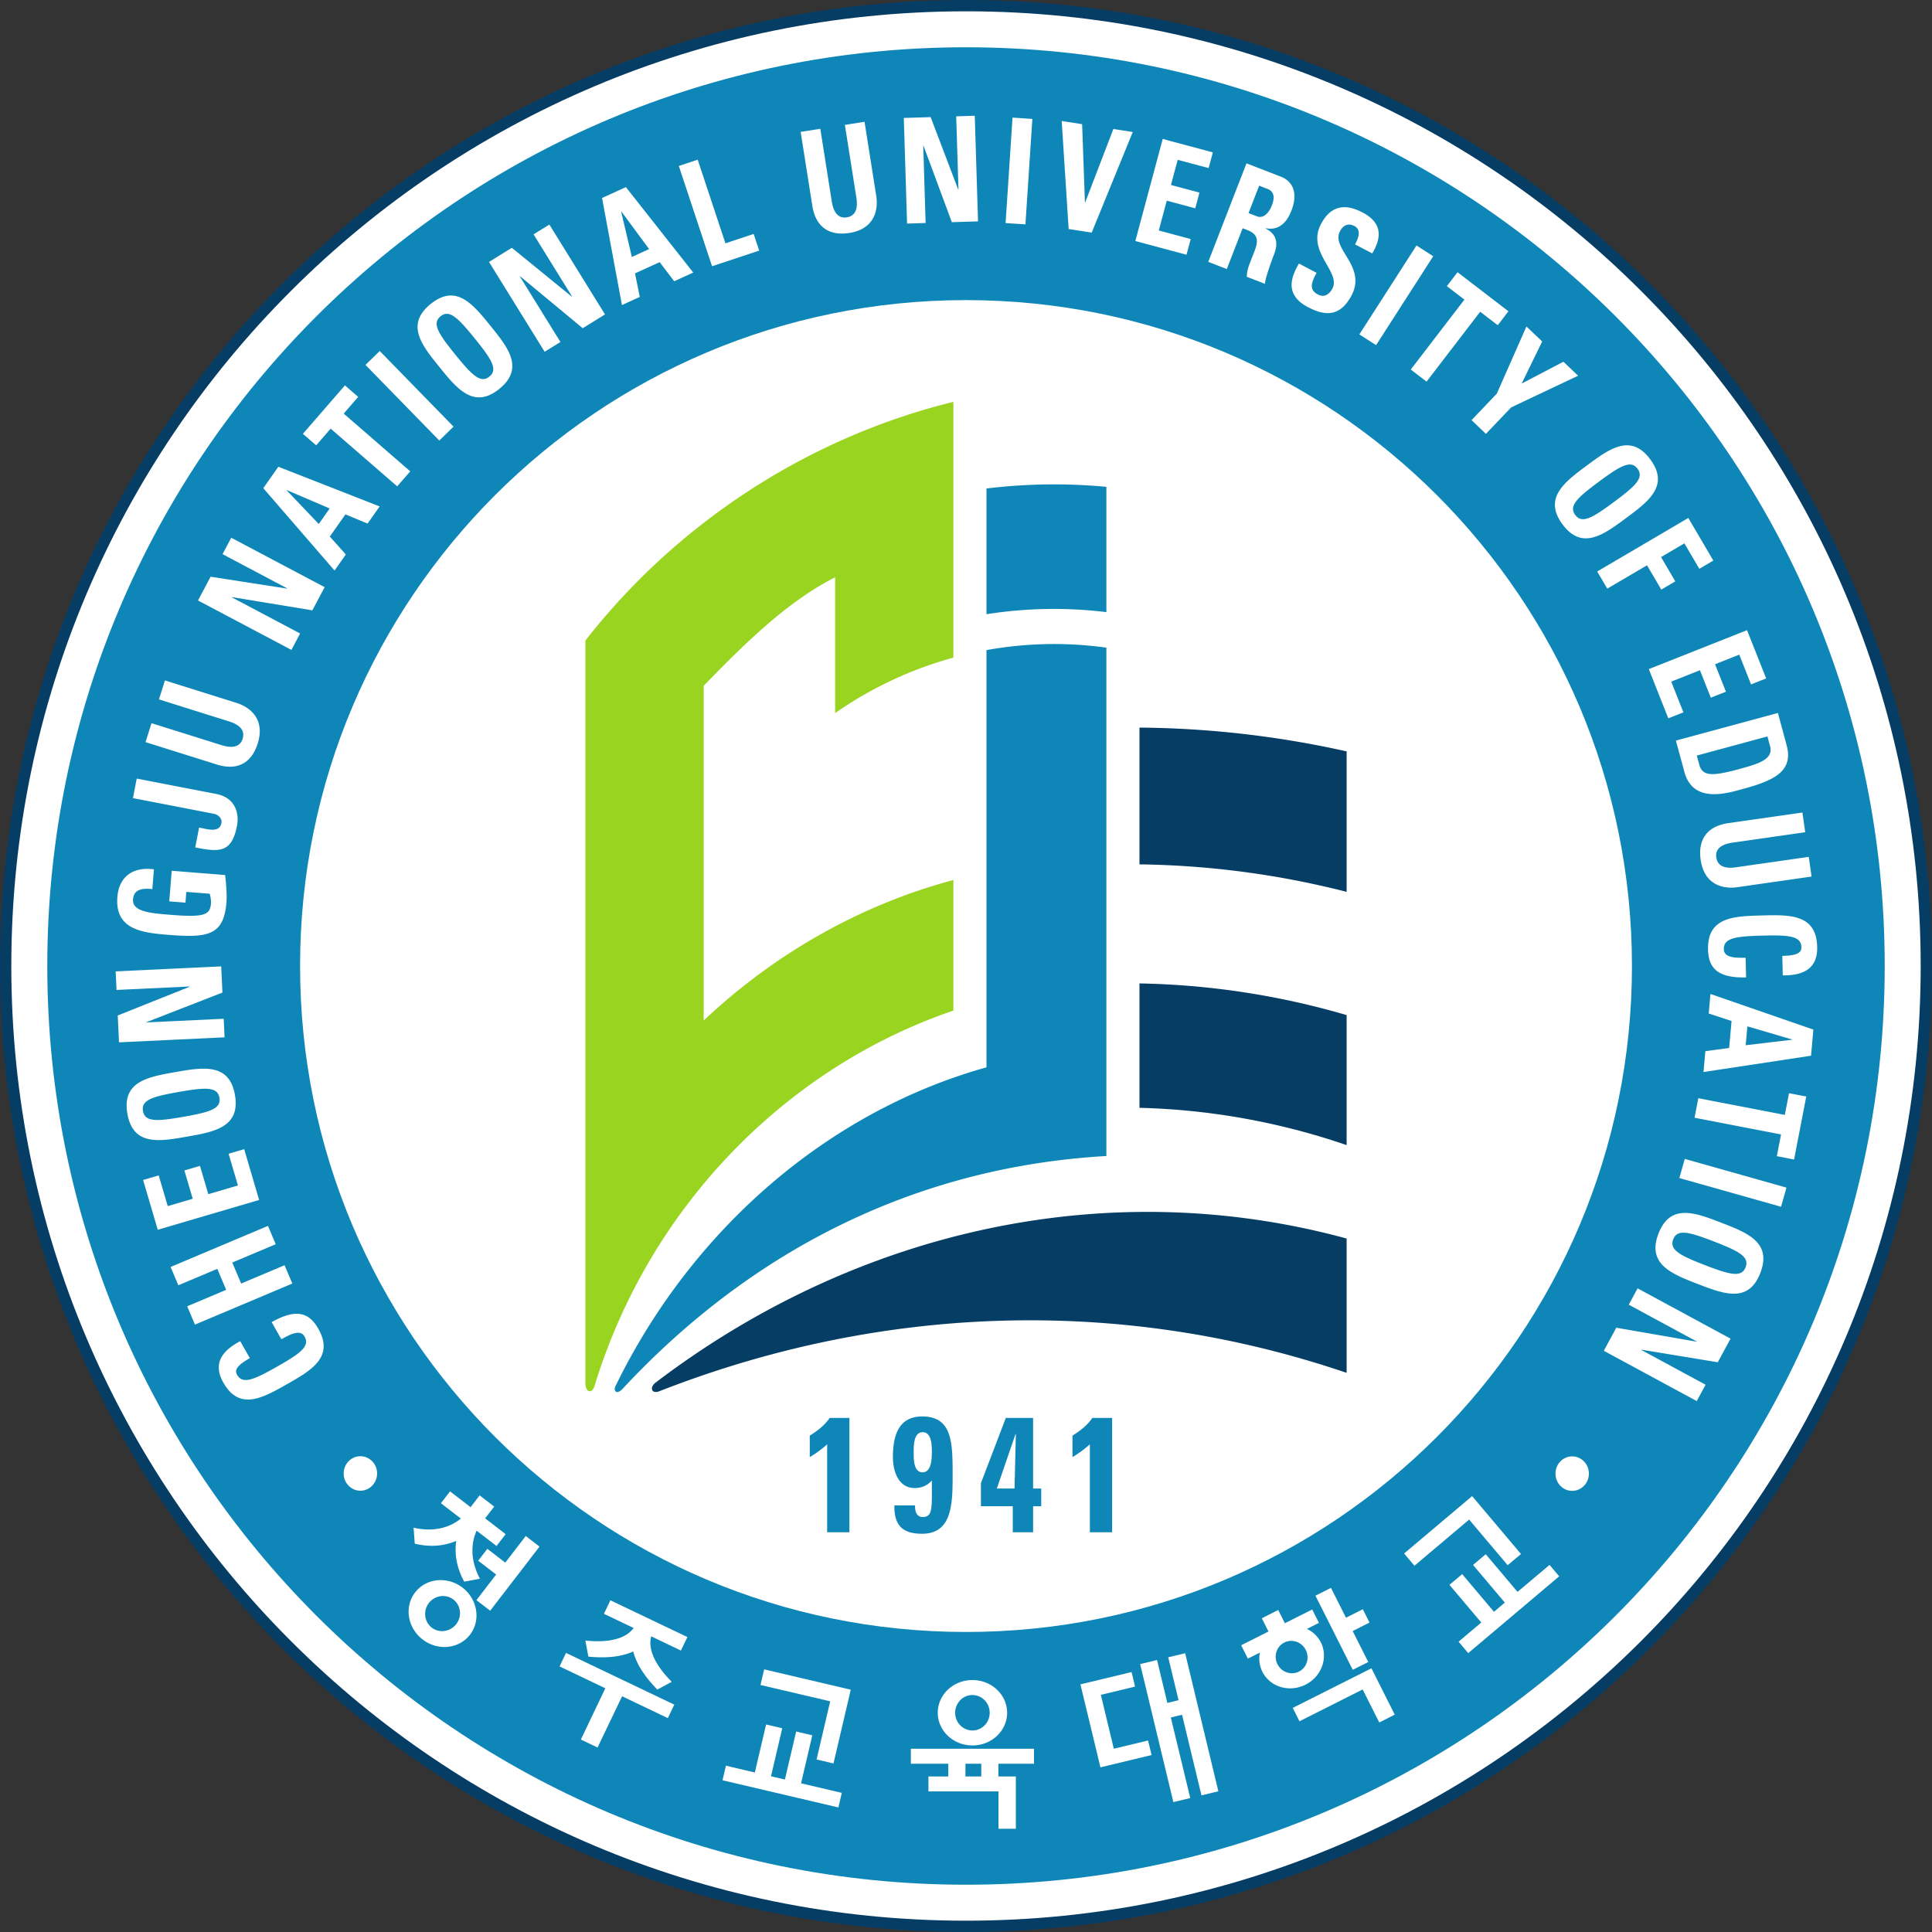 <svg xmlns="http://www.w3.org/2000/svg" width="164.422mm" height="164.422mm" viewBox="0 0 164.422 164.422"><rect x="0" y="0" width="164.422" height="164.422" fill="#333333" stroke="none"/><path d="M185.711 168.111c0 45.14-36.594 81.732-81.73 81.732-45.139 0-81.73-36.592-81.73-81.732 0-45.137 36.591-81.728 81.73-81.728 45.136 0 81.73 36.591 81.73 81.728z" style="fill:#fff;stroke:#063d64;stroke-width:.963;stroke-linecap:butt;stroke-linejoin:miter;stroke-miterlimit:4;stroke-dasharray:none;stroke-opacity:1" transform="translate(-21.77 -85.902)"/><path d="M103.978 224.79c-31.299 0-56.67-25.374-56.67-56.676 0-31.301 25.371-56.671 56.67-56.671 31.305 0 56.678 25.37 56.678 56.67 0 31.303-25.373 56.678-56.678 56.678zm0-134.865c-43.177 0-78.184 35.005-78.184 78.189 0 43.184 35.007 78.187 78.184 78.187 43.188 0 78.191-35.003 78.191-78.187s-35.003-78.189-78.191-78.189" style="fill:#0e87b8;fill-opacity:1;fill-rule:nonzero;stroke:none;stroke-width:.133" transform="translate(-21.77 -85.902)"/><path d="M118.744 147.823v11.641a74.847 74.847 0 0 1 17.63 2.34v-11.956a83.846 83.846 0 0 0-17.63-2.025M118.744 169.596v10.587a58.724 58.724 0 0 1 17.63 3.173V172.29a66.955 66.955 0 0 0-17.63-2.694M77.499 203.617s-.392.338-.189.637c.134.197.513.072.513.072 18.564-7.283 39.02-8.231 58.551-1.589v-11.43c-20.322-5.54-41.75-.737-58.875 12.31" style="fill:#063d64;fill-opacity:1;fill-rule:nonzero;stroke:none;stroke-width:.133" transform="translate(-21.77 -85.902)"/><path d="M115.928 137.997v-10.663a47.401 47.401 0 0 0-10.205.142v10.698a36.85 36.85 0 0 1 10.205-.177M105.723 141.23v35.507c-13.5 3.768-25.08 13.817-31.564 27.112 0 0-.183.308.023.48.204.174.566-.224.566-.224 10.934-11.75 24.908-18.89 41.18-19.82V141.02a32.241 32.241 0 0 0-10.206.21" style="fill:#0e87b8;fill-opacity:1;fill-rule:nonzero;stroke:none;stroke-width:.133" transform="translate(-21.77 -85.902)"/><path d="M102.908 141.867v-21.764c-12.543 3.077-23.632 10.456-31.32 20.318v63.254s.023.628.367.628.457-.598.457-.598c4.679-15.137 16.276-26.955 30.496-31.796v-11.115c-7.985 2.142-15.25 6.301-21.25 11.96v-28.488c3.27-3.368 7.063-7.165 11.186-9.232v11.553a32.83 32.83 0 0 1 10.064-4.72" style="fill:#99d420;fill-opacity:1;fill-rule:nonzero;stroke:none;stroke-width:.133" transform="translate(-21.77 -85.902)"/><path d="m122.07 230.596-.953.232-.877-3.651-1.439.346 2.828 11.745 1.436-.344-1.653-6.857.956-.23 1.652 6.856 1.438-.343-2.825-11.75-1.44.345.878 3.651M115.422 236.312l4.353-1.05-.3-1.236-2.915.701-1.103-4.588 2.912-.7-.295-1.237-4.355 1.046 1.703 7.064M90.9 233.585l-1.372-.322-.959 4.084-1.183-.275.956-4.087-1.373-.321-.958 4.086-2.462-.58-.291 1.24 9.863 2.313.29-1.24-3.467-.814.956-4.084" style="fill:#fff;fill-opacity:1;fill-rule:nonzero;stroke:none;stroke-width:.133" transform="translate(-21.77 -85.902)"/><path d="m91.265 235.642 1.439.337 1.47-6.276-7.37-1.73-.313 1.33 5.932 1.389-1.158 4.95M150.08 219.108l1.133-.952-4.158-4.928-5.79 4.883.88 1.043 4.655-3.929 3.28 3.883" style="fill:#fff;fill-opacity:1;fill-rule:nonzero;stroke:none;stroke-width:.133" transform="translate(-21.77 -85.902)"/><path d="m150.919 221.378-2.706-3.204-1.08.912 2.705 3.204-.924.784-2.707-3.207-1.082.911 2.708 3.207-1.932 1.631.823.973 7.74-6.535-.821-.97-2.724 2.294M64.77 218.89l-1.524-1.175-.778 1.01 1.527 1.176-1.679 2.181 1.171.9 4.198-5.457-1.172-.901-1.743 2.266" style="fill:#fff;fill-opacity:1;fill-rule:nonzero;stroke:none;stroke-width:.133" transform="translate(-21.77 -85.902)"/><path d="m61.278 220.508 1.336-.248c-.963-1.831-.647-3.275-.282-4.091l1.694 1.304.778-1.008-1.747-1.345.772-1.001-1.24-.953-.771 1.002-1.747-1.343-.777 1.01 1.7 1.306c-.695.561-2.01 1.236-4.026.774l.1 1.356c1.434.358 2.617.153 3.528-.231-.136.98-.03 2.177.682 3.468M58.515 224.42c-.643-.495-.752-1.432-.248-2.092.51-.662 1.445-.793 2.087-.3.643.496.754 1.433.246 2.09-.508.662-1.443.798-2.085.302zm2.618-3.403c-1.294-.994-3.1-.81-4.035.409-.939 1.22-.651 3.008.638 4.003 1.294.994 3.1.81 4.035-.407.937-1.218.649-3.01-.638-4.005M105.28 237.085h-1.346v-1.08h1.347zm-5.993-1.08h3.188v1.08h-1.69v1.273h5.96v3.179h1.478v-4.452h-1.487v-1.08h3.032v-1.275h-10.48v1.275M104.528 230.158c.813 0 1.47.675 1.47 1.509 0 .833-.657 1.506-1.47 1.506s-1.469-.673-1.469-1.506c0-.834.656-1.51 1.47-1.51zm0 4.29c1.63 0 2.952-1.245 2.952-2.781 0-1.539-1.322-2.784-2.952-2.784-1.628 0-2.949 1.245-2.949 2.784 0 1.536 1.32 2.78 2.95 2.78M135.042 221.039l-1.321.664 3.174 6.307 1.32-.662-1.326-2.636 1.432-.722-.57-1.134-1.431.722-1.278-2.54M132.362 232.391l5.376-2.707 1.414 2.808 1.317-.665-1.982-3.944-6.698 3.37.573 1.138M130.489 227.532c-.345-.68-.084-1.505.583-1.843.665-.332 1.483-.052 1.824.63.345.684.086 1.51-.58 1.844-.665.335-1.484.055-1.827-.631zm3.692-1.856a2.513 2.513 0 0 0-1.187-1.145l1.023-.514-.571-1.138-2.327 1.168-.566-1.126-1.396.704.566 1.127-2.325 1.17.573 1.138 1.022-.515a2.515 2.515 0 0 0 .213 1.634c.652 1.295 2.293 1.788 3.668 1.096 1.372-.692 1.955-2.302 1.307-3.6M69.393 227.722l3.894 1.859-2.082 4.363 1.421.68 2.088-4.363 3.894 1.862.547-1.15-9.213-4.401-.549 1.15M71.588 225.523l.255 1.365c1.778.177 2.989-.06 3.817-.441.226.883.804 1.976 2.054 3.245l1.223-.66c-1.877-1.895-1.938-3.19-1.744-3.87l2.527 1.21.55-1.15-6.552-3.129-.55 1.15 2.527 1.207c-.409.577-1.45 1.343-4.107 1.073M52.442 209.834c-.787 0-1.424.657-1.424 1.464 0 .813.637 1.47 1.424 1.47.783 0 1.421-.657 1.421-1.47 0-.807-.638-1.464-1.42-1.464M155.57 209.847c.786 0 1.42.657 1.42 1.464 0 .811-.634 1.47-1.42 1.47-.785 0-1.42-.659-1.42-1.47 0-.807.635-1.464 1.42-1.464M46.195 203.702c-2.067 1.173-4.04 2.292-5.418-.135-.852-1.501-.274-2.629 1.438-3.522l.819 1.442c-1.04.59-1.337.978-1.087 1.416.471.829 1.399.444 3.403-.694 2.003-1.136 2.809-1.736 2.338-2.564-.387-.684-1.344-.1-1.974.231l-.824-1.453c2.09-1.187 3.188-.816 3.968.557 1.377 2.428-.616 3.56-2.663 4.722M40.264 193.887l-3.317 1.399-.657-1.56 8.287-3.494.658 1.561-3.697 1.557.755 1.787 3.695-1.558.658 1.56-8.287 3.493-.657-1.56 3.316-1.398-.754-1.787M43.823 188.024l-8.627 2.538-1.247-4.238 1.326-.39.77 2.614 2.127-.626-.709-2.41 1.326-.389.708 2.408 2.522-.74-.795-2.7 1.327-.39 1.272 4.323M41.765 179.087c-.481-2.748-2.738-2.354-5.057-1.947-2.343.41-4.576.801-4.095 3.55.483 2.75 2.715 2.358 5.057 1.948 2.32-.405 4.578-.801 4.095-3.55zm-1.324.233c.164.938-.795 1.23-3.066 1.628-2.27.398-3.271.448-3.436-.49-.164-.939.795-1.233 3.064-1.629 2.27-.397 3.273-.448 3.438.49M40.881 174.182l-8.982.428-.109-2.286 6.12-2.445-.001-.022-6.221.294-.075-1.578 8.982-.427.105 2.228-6.464 2.518.002.023 6.57-.311.073 1.578M34.735 161.564c-.83-.076-1.573-.012-1.643.881-.085 1.052 1.493 1.177 3.232 1.315 2.805.223 3.322.015 3.397-.945a2.394 2.394 0 0 0-.107-.853l-1.986-.156-.073.916-1.379-.11.206-2.604 4.545.362c.063.465.171 1.63.118 2.302-.226 2.839-1.556 3.06-4.956 2.79-2.26-.18-4.55-.463-4.33-3.223.131-1.654 1.243-2.6 3.11-2.352l-.134 1.676M33.406 152.163l6.775 1.31c1.54.3 1.983 1.55 1.754 2.727-.449 2.323-1.544 2.213-3.55 1.825l.329-1.694c.71.137 1.734.484 1.901-.386.073-.375-.255-.711-.634-.785l-6.897-1.335.322-1.662M35.805 143.81l6.085 1.91c1.283.403 2.433 1.481 1.815 3.449-.557 1.775-1.847 2.31-3.463 1.803l-6.084-1.91.505-1.615 5.967 1.872c1.058.333 1.6.056 1.785-.532.222-.706-.2-1.19-1.151-1.489l-5.965-1.873.506-1.615M46.571 141.212l-7.949-4.206 1.07-2.023 6.511 1.012.011-.019-5.505-2.914.74-1.397 7.95 4.208-1.046 1.971-6.845-1.124-.011.018 5.812 3.077-.738 1.397M51.202 133.09l-1.364-1.522 1.328-1.89 1.888.781 1.025-1.458-8.62-3.377-1.282 1.824 6.064 7.009zm-1.374-3.914-.929 1.322-2.733-2.87.015-.018 3.65 1.566M51.125 118.7l1.128.979-1.233 1.422 5.663 4.914-1.109 1.277-5.664-4.912-1.233 1.423-1.13-.98 3.578-4.123M59.155 123.394l-6.28-6.437 1.212-1.182 6.28 6.436-1.212 1.183M64.263 118.998c2.17-1.756.728-3.538-.753-5.367-1.497-1.85-2.922-3.611-5.092-1.855-2.17 1.755-.744 3.518.753 5.367 1.48 1.83 2.922 3.611 5.092 1.855zm-.847-1.045c-.74.6-1.463-.098-2.912-1.89-1.45-1.79-1.98-2.642-1.242-3.242.742-.6 1.465.097 2.915 1.89 1.45 1.79 1.98 2.642 1.239 3.242M68.122 115.84l-4.734-7.644 1.943-1.205 5.11 4.162.018-.012-3.28-5.294 1.346-.832 4.734 7.646-1.896 1.174-5.34-4.429-.019.012 3.462 5.59-1.344.832M76.218 111.173l-.406-2.004 2.1-.958 1.234 1.627 1.622-.74-5.73-7.27-2.03.925 1.692 9.112zm.794-4.071-1.469.669-.91-3.857.023-.008 2.357 3.196M82.369 108.562l-2.828-8.537 1.606-.533 2.36 7.118 2.403-.796.471 1.418-4.012 1.33M95.347 96.268l.994 6.299c.21 1.33-.244 2.838-2.282 3.16-1.838.29-2.89-.629-3.155-2.301l-.995-6.3 1.673-.264.974 6.177c.173 1.094.662 1.458 1.271 1.362.732-.115.979-.71.823-1.693l-.976-6.176 1.673-.264M98.966 104.928l-.278-8.988 2.284-.07 2.345 6.157h.023l-.193-6.225 1.58-.05.278 8.99-2.23.068-2.41-6.505-.023.002.203 6.573-1.58.049M107.35 104.886l.591-8.974 1.688.111-.59 8.973-1.69-.11M112.125 96.2l1.739.27.238 6.654.023.004 2.398-6.246 1.65.257-3.494 8.558-1.962-.305-.592-9.192M118.393 106.414l2.33-8.686 4.266 1.143-.36 1.336-2.63-.704-.575 2.14 2.425.65-.356 1.336-2.425-.65-.68 2.538 2.717.729-.359 1.334-4.353-1.166M127.524 105.326l.408.158c1.213.47.8 1.286.412 2.284-.211.546-.474 1.1-.462 1.691l1.546.6c-.011-.406.569-1.996.778-2.53.585-1.51-.403-2.001-.73-2.18l.008-.023c1.097.212 1.784-.444 2.197-1.512.555-1.428.162-2.462-.913-2.88l-2.917-1.13-3.253 8.383 1.578.611zm1.407-3.623.699.271c.502.194.689.614.378 1.416-.208.534-.656 1.162-1.283.919l-.7-.272.906-2.334M133.081 112.04c-1.857-.975-1.567-2.37-.764-3.707l1.498.786c-.399.761-.705 1.416.118 1.849.507.264.946.03 1.23-.51.753-1.434-2.22-3.105-.977-5.477.654-1.245 1.71-1.957 3.538-1 1.46.765 1.801 1.874.83 3.486l-1.46-.764c.312-.596.54-1.25-.064-1.567-.488-.256-.932-.108-1.22.444-.793 1.511 2.294 2.96.982 5.465-1.082 2.062-2.569 1.593-3.71.994M137.458 114.36l4.862-7.565 1.424.914-4.862 7.565-1.424-.915M150.145 112.394l-.91 1.185-1.494-1.146-4.565 5.947-1.343-1.03 4.566-5.949-1.495-1.147.91-1.185 4.331 3.325M149.155 119.402l2.523-5.715 1.339 1.275-1.747 3.585 3.555-1.86 1.25 1.191-5.696 2.693-2.15 2.253-1.224-1.167 2.15-2.255M154.75 130.528c1.663 2.242 3.502.877 5.394-.526 1.912-1.416 3.732-2.767 2.07-5.008-1.663-2.243-3.483-.892-5.395.525-1.892 1.403-3.732 2.767-2.069 5.01zm1.08-.801c-.568-.766.16-1.459 2.011-2.83 1.85-1.373 2.724-1.867 3.29-1.103.57.766-.158 1.459-2.008 2.83-1.852 1.374-2.725 1.869-3.293 1.103M157.7 134.538l7.754-4.555 2.128 3.626-1.19.7-1.273-2.165-1.988 1.166 1.215 2.068-1.192.701-1.214-2.069-3.383 1.987-.858-1.459M162.09 142.846l8.36-3.314 1.629 4.106-1.286.51-1.004-2.533-2.062.817.927 2.335-1.286.51-.925-2.335-2.444.968 1.037 2.616-1.285.51-1.66-4.19M164.397 148.93l.722 2.663c.756 2.791 3.76 1.781 5.094 1.42 2.706-.733 4.184-1.564 3.603-3.706l-.738-2.727zm7.79-.354.228.843c.307 1.137-1.098 1.518-2.699 1.951-2.175.59-3.056.619-3.326-.376l-.216-.79 6.012-1.628M175.943 160.5l-6.312.905c-1.332.192-2.834-.285-3.127-2.326-.264-1.843.669-2.883 2.347-3.123l6.312-.904.24 1.676-6.188.887c-1.1.157-1.47.64-1.383 1.251.107.733.696.987 1.682.846l6.189-.887.24 1.675M171.704 163.812c2.377-.063 4.644-.122 4.715 2.667.047 1.725-.994 2.448-2.926 2.433l-.042-1.658c1.193-.03 1.637-.234 1.626-.74-.027-.951-1.026-1.048-3.33-.987-2.303.06-3.295.209-3.27 1.162.019.784 1.14.722 1.85.724l.045 1.67c-2.404.063-3.2-.779-3.24-2.36-.073-2.79 2.217-2.849 4.572-2.911M167.19 172.157l1.944.635-.205 2.3-2.025.269-.158 1.776 9.152-1.39.198-2.222-8.758-3.031zm3.147 2.7.145-1.607 3.801 1.115-.001.023-3.945.468M174.454 184.582l-1.467-.285.357-1.849-7.361-1.422.322-1.662 7.361 1.422.358-1.848 1.466.282-1.036 5.362M165.15 184.53l8.656 2.444-.46 1.628-8.655-2.443.46-1.629M162.915 190.888c-1.007 2.603 1.13 3.428 3.326 4.28 2.219.857 4.333 1.674 5.34-.929 1.008-2.604-1.107-3.422-3.326-4.28-2.196-.849-4.333-1.676-5.34.929zm1.255.484c.343-.888 1.317-.644 3.467.187 2.148.832 3.032 1.305 2.69 2.195-.344.888-1.318.643-3.468-.187-2.148-.831-3.032-1.306-2.69-2.195M161.138 195.546l7.91 4.28-1.088 2.01-6.501-1.07-.012.019 5.478 2.964-.754 1.39-7.909-4.279 1.062-1.963 6.836 1.188.008-.019-5.783-3.13.751-1.388" style="fill:#fff;fill-opacity:1;fill-rule:nonzero;stroke:none;stroke-width:.133" transform="translate(-21.77 -85.902)"/><path d="M90.686 208.08c.627-.39 1.242-.85 1.694-1.505h1.68v9.73h-1.895v-7.487c-.45.419-.965.782-1.48 1.09v-1.828M97.886 214.018c-.037 1.84.842 2.413 2.36 2.413 2.558 0 2.596-2.551 2.596-4.95 0-2.732.012-5.032-2.584-5.032-1.97 0-2.497 1.548-2.497 3.458 0 1.295.515 2.634 1.857 2.634.566 0 1.053-.196 1.456-.641 0 2.313.1 3.107-.779 3.107a.559.559 0 0 1-.526-.306c-.101-.18-.127-.432-.127-.683zm1.643-4.502c0-.6 0-1.728.766-1.728.753 0 .78 1.073.78 1.686 0 .6-.04 1.728-.792 1.728-.754 0-.754-1.086-.754-1.686M108.111 212.582l.113-4.641h-.026l-1.593 4.641zm-2.86-.459c2.108-5.506 2.108-5.536 2.12-5.548h2.32v6.007h.692v1.506h-.691v2.217h-1.731v-2.217h-2.71v-1.965M113.042 208.08c.626-.39 1.242-.85 1.693-1.505h1.681v9.73h-1.894v-7.487a8.939 8.939 0 0 1-1.48 1.09v-1.828" style="fill:#0e87b8;fill-opacity:1;fill-rule:nonzero;stroke:none;stroke-width:.133" transform="translate(-21.77 -85.902)"/></svg>